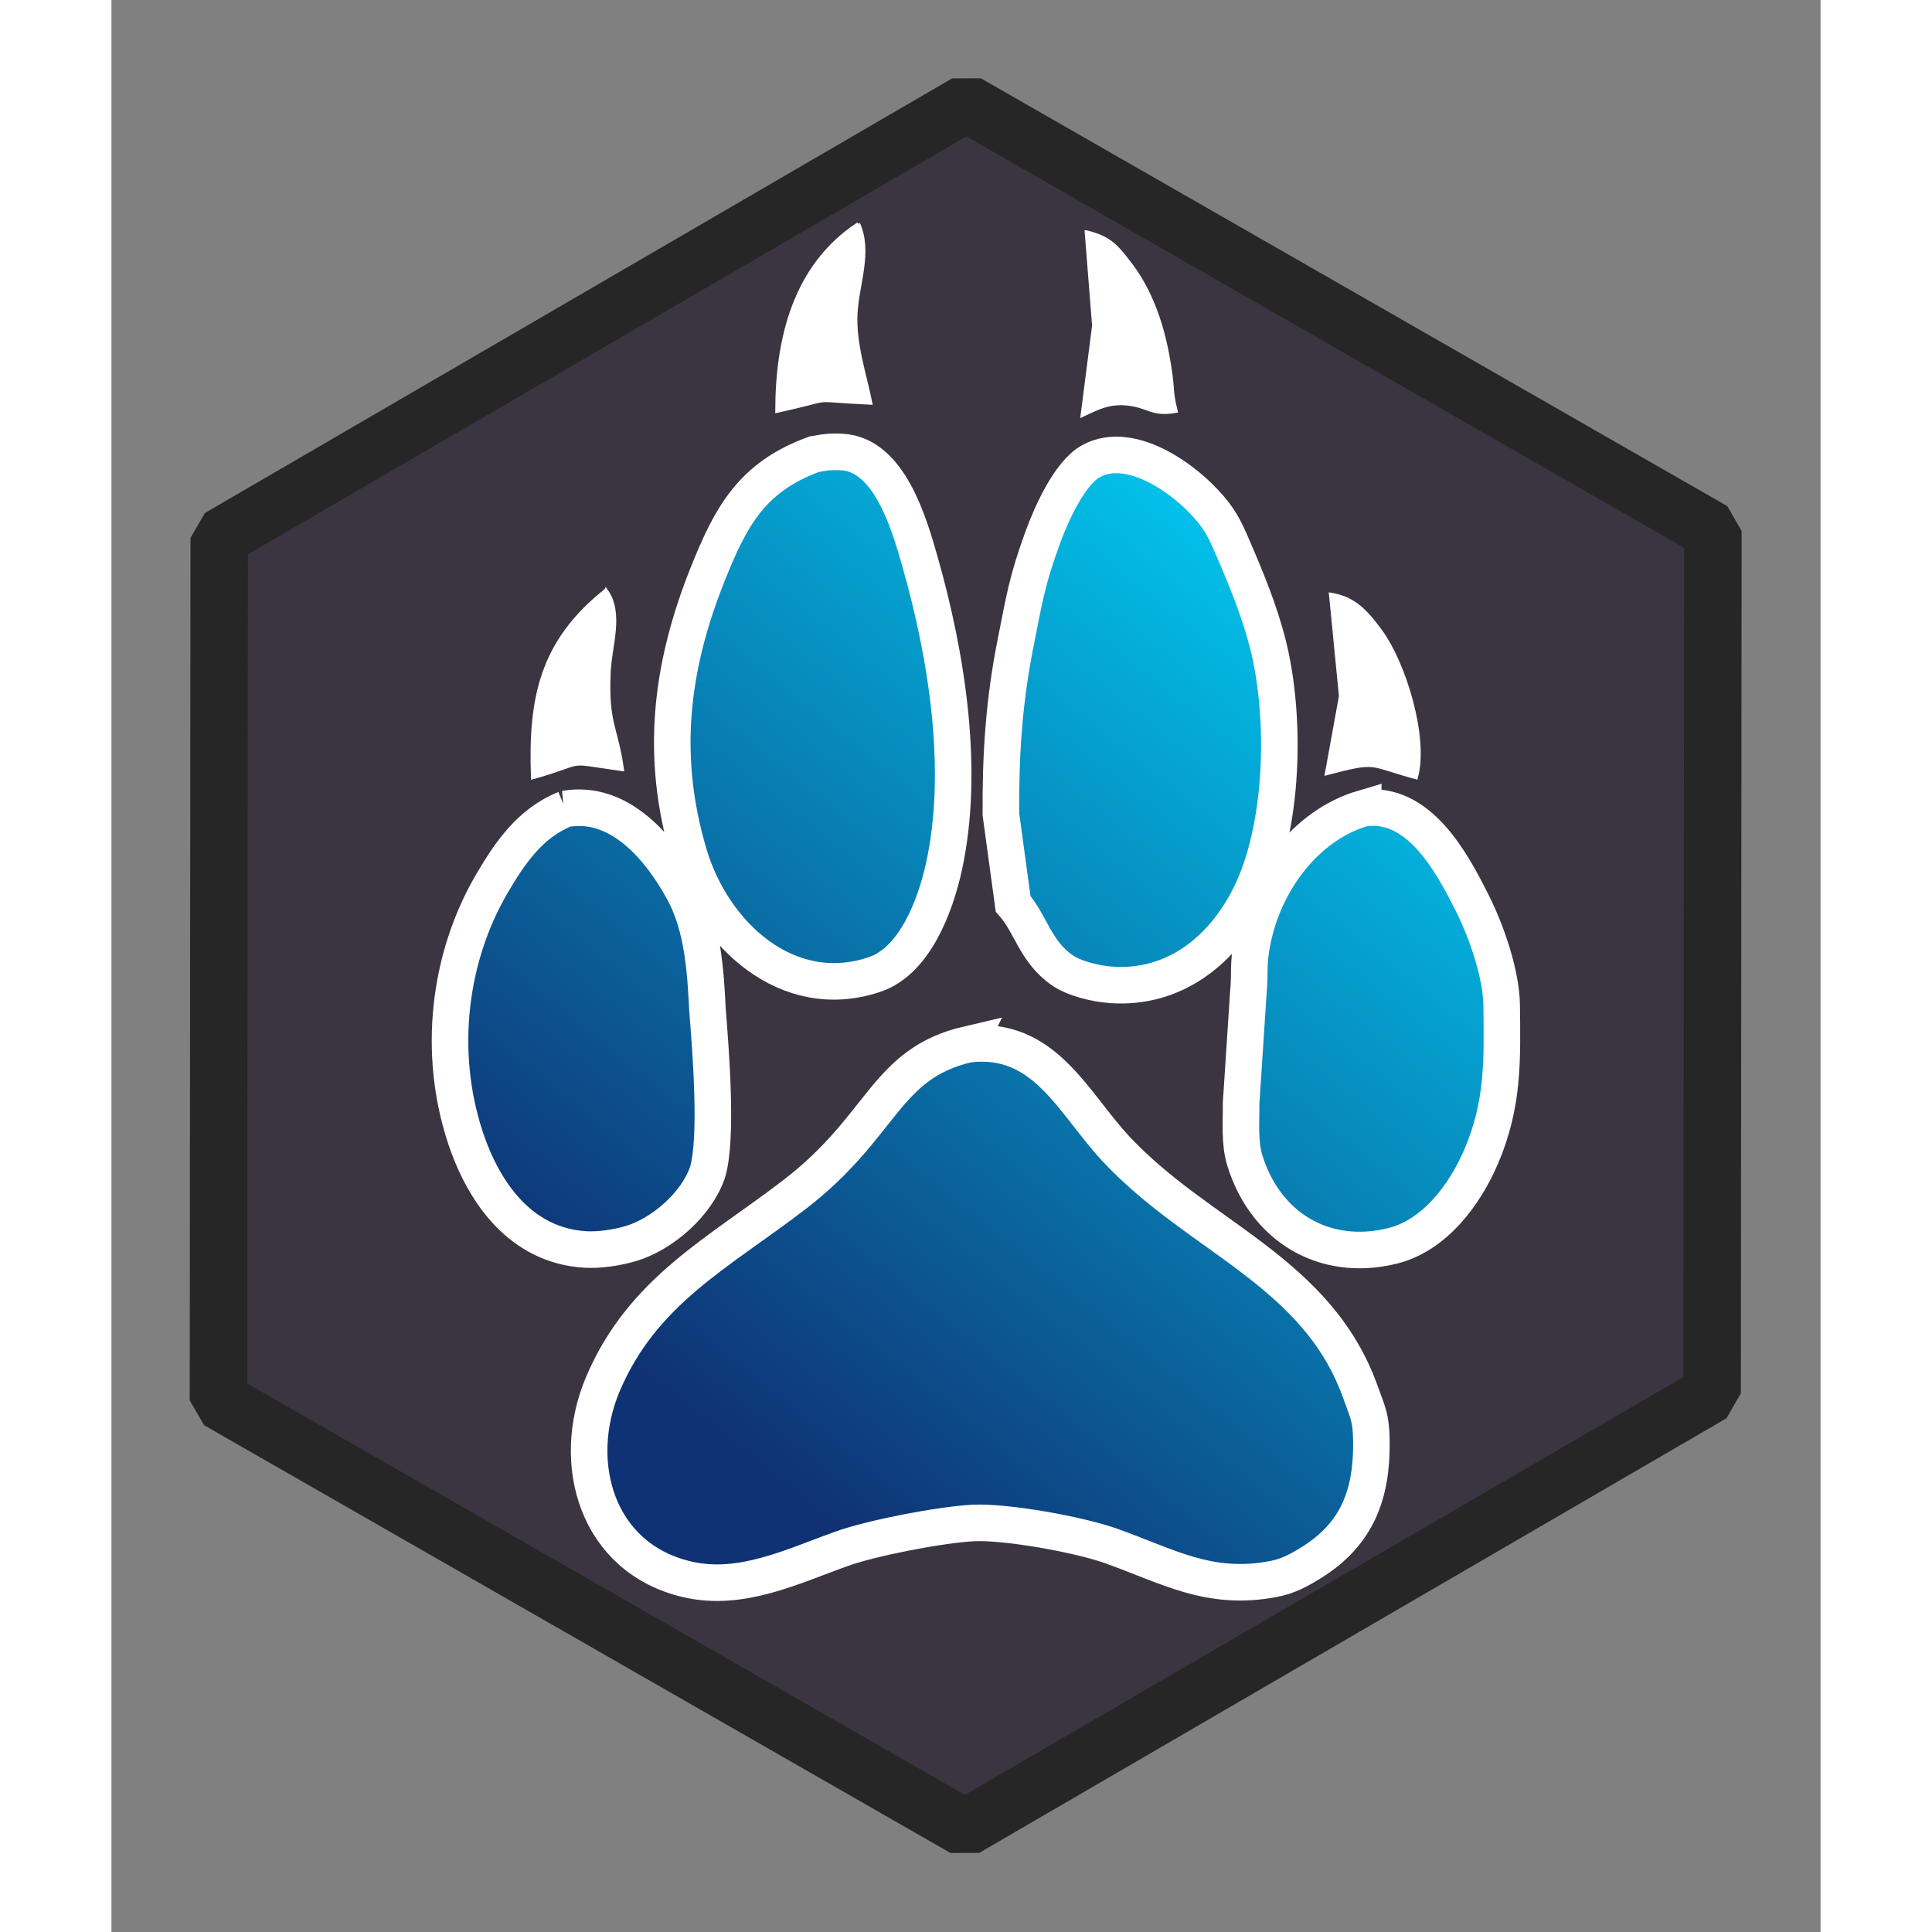 <?xml version="1.0" encoding="UTF-8" standalone="no"?>
<svg
    xmlns:dc="http://purl.org/dc/elements/1.1/"
    xmlns:cc="http://creativecommons.org/ns#"
    xmlns:rdf="http://www.w3.org/1999/02/22-rdf-syntax-ns#"
    xmlns:svg="http://www.w3.org/2000/svg"
    xmlns="http://www.w3.org/2000/svg"
    xmlns:xlink="http://www.w3.org/1999/xlink"
    xmlns:sodipodi="http://sodipodi.sourceforge.net/DTD/sodipodi-0.dtd"
    xmlns:inkscape="http://www.inkscape.org/namespaces/inkscape"
    width="16px"

    height="16px"
    viewBox="0 0 652.731 737.858"
    version="1.1"
    id="svg5"
    sodipodi:docname="wolfpaw.svg"
    inkscape:version="0.92.4 (33fec40, 2019-01-16)">
  <rect x="0" y="0" width="652.731" height="737.858" fill="#808080" stroke="none"/>
  <defs
      id="defs9">
    <linearGradient
        inkscape:collect="always"
        id="linearGradient889">
      <stop
          style="stop-color:#0F3274;stop-opacity:1"
          offset="0"
          id="stop885" />
      <stop
          style="stop-color:#00D7FC;stop-opacity:1"
          offset="1"
          id="stop887" />
    </linearGradient>
    <linearGradient
        inkscape:collect="always"
        xlink:href="#linearGradient889"
        id="linearGradient891"
        x1="341.281"
        y1="596.484"
        x2="555.864"
        y2="330.433"
        gradientUnits="userSpaceOnUse" />
    <linearGradient
        inkscape:collect="always"
        xlink:href="#linearGradient889"
        id="linearGradient893"
        gradientUnits="userSpaceOnUse"
        x1="341.281"
        y1="596.484"
        x2="555.864"
        y2="330.433" />
    <linearGradient
        inkscape:collect="always"
        xlink:href="#linearGradient889"
        id="linearGradient895"
        gradientUnits="userSpaceOnUse"
        x1="341.281"
        y1="596.484"
        x2="555.864"
        y2="330.433" />
  </defs>
  <sodipodi:namedview
      pagecolor="#ffffff"
      bordercolor="#666666"
      borderopacity="1"
      objecttolerance="10"
      gridtolerance="10"
      guidetolerance="10"
      inkscape:pageopacity="0"
      inkscape:pageshadow="2"
      inkscape:window-width="1176"
      inkscape:window-height="768"
      id="namedview7"
      showgrid="false"
      inkscape:zoom="0.52149022"
      inkscape:cx="251.36053"
      inkscape:cy="-5.8725909"
      inkscape:window-x="2386"
      inkscape:window-y="98"
      inkscape:window-maximized="0"
      inkscape:current-layer="svg5"
      fit-margin-top="0.1"
      fit-margin-left="0.1"
      fit-margin-bottom="0.1"
      fit-margin-right="0.1" />
  <path
      sodipodi:type="star"
      fill="#3B3541"
      tint="stroke"
      stroke="#262626"
      style="fill-opacity:1;stroke-width:19.85;stroke-linecap:round;stroke-linejoin:bevel;stroke-miterlimit:4;stroke-dasharray:none;stroke-opacity:1"
      id="path832"
      sodipodi:sides="6"
      sodipodi:cx="296.42065"
      sodipodi:cy="328.33774"
      sodipodi:r1="297.77972"
      sodipodi:r2="143.57915"
      sodipodi:arg1="2.6243052"
      sodipodi:arg2="3.147904"
      inkscape:flatsided="true"
      inkscape:rounded="0"
      inkscape:randomized="0"
      d="M 37.601,475.597 39.481,177.823 298.3,30.564 555.24,181.078 553.361,478.852 294.541,626.112 Z"
      transform="matrix(1.106,-0.012,0.006,1.106,-3.572,9.209)" />
  <g
      id="g829"
      transform="matrix(1.314,0,0,1.314,-99.242,-111.612)">
    <g
        transform="translate(-120,-120)"
        style="fill:url(#linearGradient891);fill-opacity:1;stroke:#ffffff;stroke-width:10.625;stroke-miterlimit:4;stroke-dasharray:none;stroke-opacity:1"
        id="g883">
      <path
          id="Selection #1"
          d="m 399.61,337.019 c -17.975,6.627 -24.058,17.999 -30.767,34.755 -10.875,27.182 -13.916,53.204 -5.396,81.652 6.899,23.052 28.566,43.311 53.914,34.743 11.727,-3.952 17.656,-20.105 20.105,-31.193 6.201,-28.093 0.864,-61.393 -6.923,-88.752 -3.183,-11.171 -8.923,-31.122 -22.649,-31.903 -3.313,-0.189 -5.088,0.059 -8.283,0.698 z m 57.984,130.607 c 5.207,5.893 6.437,13.857 14.248,19.289 3.586,2.497 9.81,3.952 14.153,4.272 18.413,1.337 32.554,-10.011 40.459,-25.927 9.905,-19.928 10.567,-52.115 5.124,-73.368 -2.343,-9.183 -6.142,-18.52 -9.905,-27.217 -1.598,-3.704 -2.923,-6.887 -5.372,-10.153 -6.875,-9.207 -24.046,-22.2 -36.116,-15.514 -6.236,3.455 -11.561,15.514 -13.964,22.117 -4.674,12.839 -5.349,17.881 -7.917,30.767 -3.373,16.922 -4.378,32.495 -4.26,49.701 0,0 3.55,26.034 3.55,26.034 z m -130.169,-27.572 c -10.082,4.071 -15.952,12.544 -21.289,21.655 -12.792,21.845 -15.703,49.251 -7.893,73.368 5.384,16.591 16.342,31.951 35.098,33.027 4.059,0.225 9.112,-0.544 13.017,-1.68 9.278,-2.722 19.218,-11.443 22.401,-20.697 3.041,-9.94 0.888,-36.116 0,-47.334 -0.556,-11.372 -1.373,-24.081 -6.899,-34.317 -6.721,-12.461 -18.567,-26.827 -34.436,-24.022 z m 231.938,-0.201 c -16.934,4.982 -28.803,21.537 -32.175,38.424 -1.467,7.349 -0.615,8.745 -1.231,15.336 0,0 -2.095,31.998 -2.095,31.998 0.047,5.372 -0.509,11.443 1.065,16.567 5.94,19.336 23.028,29.726 42.826,24.91 12.366,-3.018 21.17,-14.934 25.927,-26.093 6.437,-15.111 6.106,-27.762 5.917,-43.784 -0.118,-9.207 -4.343,-21.371 -8.449,-29.584 -6.118,-12.224 -15.668,-30.045 -31.785,-27.773 z"
          style="fill:url(#linearGradient893);fill-opacity:1;stroke-width:10.625;stroke-miterlimit:4;stroke-dasharray:none;stroke-opacity:1"
          inkscape:connector-curvature="0" />
      <path
          id="Selection"
          d="m 444.577,508.429 c -24.377,5.68 -24.46,23.643 -50.387,43.607 -22.212,17.099 -44.305,27.998 -55.843,55.227 -9.668,22.827 -1.834,50.6 24.566,56.718 15.679,3.645 30.649,-3.834 44.979,-8.934 8.946,-3.183 28.436,-6.899 37.867,-7.443 9.585,-0.544 30.992,3.349 40.234,6.639 16.697,5.94 28.637,13.23 47.334,9.621 4.118,-0.793 7.053,-2.379 10.603,-4.544 13.727,-8.39 17.987,-20.082 17.798,-35.489 -0.095,-6.804 -0.911,-7.94 -3.148,-14.2 -12.638,-35.394 -47.157,-44.968 -71.297,-71.001 -12.437,-13.419 -20.638,-32.767 -42.707,-30.199 z"
          style="fill:url(#linearGradient895);fill-opacity:1;stroke-width:10.625;stroke-miterlimit:4;stroke-dasharray:none;stroke-opacity:1"
          inkscape:connector-curvature="0" />
    </g>
    <path
        inkscape:connector-curvature="0"
        style="fill:#ffffff;fill-opacity:1;stroke:#ffffff"
        d="m 292.627,150.006 c -18.626,12.2 -23.655,33.56 -23.667,54.434 18.804,-4.13 7.443,-3.278 27.217,-2.367 -1.728,-8.579 -4.757,-17.135 -4.296,-26.034 0.438,-8.508 4.414,-17.845 0.746,-26.034 z m 66.268,2.367 c 0,0 2.154,27.217 2.154,27.217 0,0 -3.337,26.034 -3.337,26.034 4.568,-2.142 7.763,-3.834 13.017,-3.313 6.295,0.615 7.112,3.408 14.2,2.13 -1.373,-5.645 -0.84,-5.621 -1.527,-10.65 -1.527,-11.337 -4.674,-22.744 -11.644,-31.951 -4.118,-5.432 -6.142,-7.798 -12.863,-9.467 z M 219.259,256.508 c -18.839,14.922 -22.152,31.406 -21.3,54.434 16.887,-4.757 8.035,-4.899 26.034,-2.367 -1.787,-12.709 -4.544,-12.934 -3.858,-28.401 0.343,-7.514 3.941,-17.123 -0.876,-23.667 z m 210.637,1.183 c 0,0 2.899,29.584 2.899,29.584 0,0 -4.083,22.484 -4.083,22.484 15.111,-3.929 11.763,-2.663 26.034,1.183 3.171,-11.55 -3.384,-33.098 -10.366,-42.601 -4.083,-5.538 -7.514,-9.526 -14.484,-10.65 z"
        id="Selection #2" />
  </g>
</svg>

